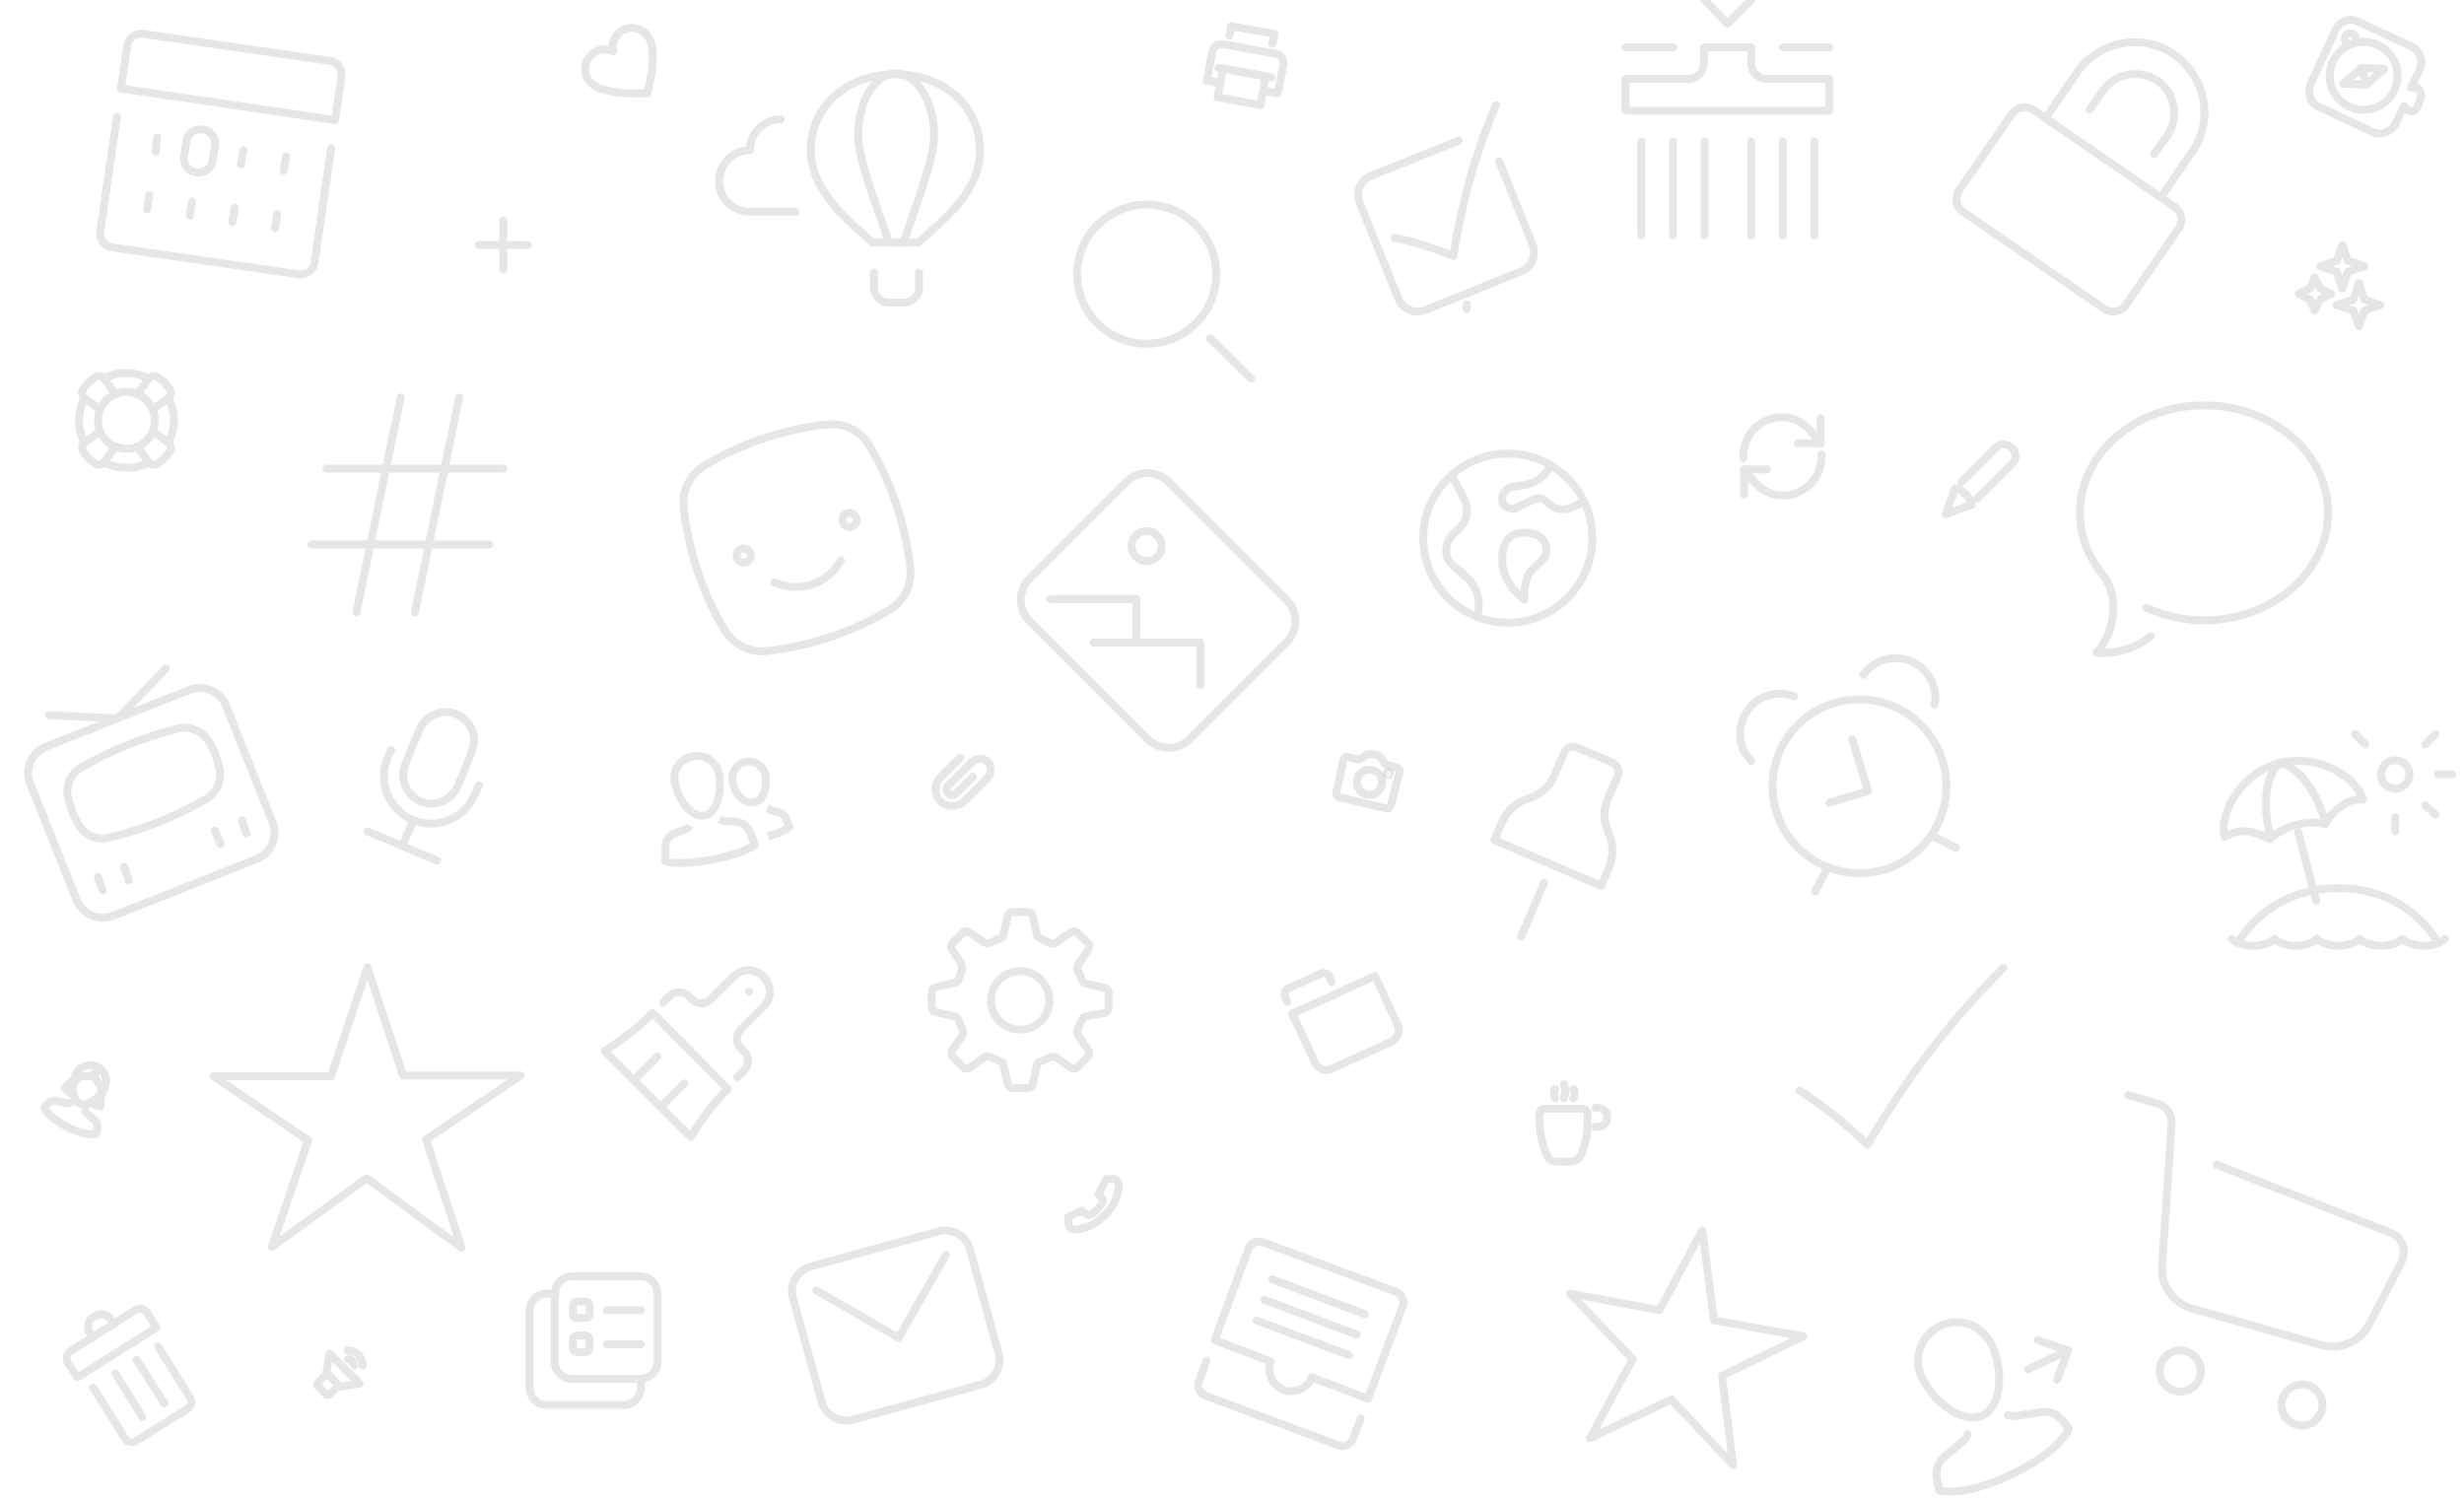 <?xml version="1.0" encoding="utf-8"?>
<!-- Generator: Adobe Illustrator 18.1.1, SVG Export Plug-In . SVG Version: 6.00 Build 0)  -->
<!DOCTYPE svg PUBLIC "-//W3C//DTD SVG 1.1//EN" "http://www.w3.org/Graphics/SVG/1.1/DTD/svg11.dtd">
<svg version="1.1" id="Layer_1" xmlns="http://www.w3.org/2000/svg" xmlns:xlink="http://www.w3.org/1999/xlink" x="0px" y="0px"
	 viewBox="0 60.9 311.8 189.9" enable-background="new 0 60.9 311.8 189.9" xml:space="preserve">
<g opacity="0.1">
	<path fill="none" stroke="#000000" stroke-miterlimit="10" d="M91,158.9c-0.3-1.6-1.8-2.6-3.3-2.3c-1.6,0.3-2.6,1.7-2.3,3.3
		c0.4,2.1,2,4.5,3.7,4.2C90.7,163.9,91.4,161,91,158.9z"/>
	<path fill="none" stroke="#000000" stroke-miterlimit="10" d="M87.3,165.4c-0.1,0.2-0.3,0.3-0.5,0.4l-1.5,0.6
		c-0.7,0.3-1.2,1-1.1,1.8l0,1.7c0,0,1.5,0.6,5.8-0.2c4.3-0.8,5.5-1.9,5.5-1.9l-0.6-1.6c-0.3-0.7-0.9-1.2-1.7-1.3l-1.6-0.1
		c-0.2,0-0.4-0.1-0.6-0.2"/>
	<path fill="none" stroke="#000000" stroke-miterlimit="10" d="M96.9,159.1c-0.2-1.2-1.3-2-2.5-1.8c-1.2,0.2-1.9,1.4-1.7,2.5
		c0.2,1.4,1.3,2.9,2.7,2.6C96.6,162.3,97.1,160.5,96.9,159.1z"/>
	<path fill="none" stroke="#000000" stroke-miterlimit="10" d="M97.1,163.2c0.2,0.1,0.4,0.2,0.6,0.3l0.8,0.2c0.5,0.1,0.9,0.4,1,0.9
		l0.4,0.9c0,0-0.8,0.8-2.7,1.2"/>
</g>
<g opacity="0.1">
	<polyline fill="none" stroke="#000000" stroke-linecap="round" stroke-linejoin="round" stroke-miterlimit="10" points="
		230.4,113.8 230.4,117 227.5,117 	"/>
	<path fill="none" stroke="#000000" stroke-linecap="round" stroke-linejoin="round" stroke-miterlimit="10" d="M230.4,117
		c-0.7-0.7-2-3.3-4.9-3.3c-2.7,0-4.9,2.2-4.9,4.9v0.3"/>
	<polyline fill="none" stroke="#000000" stroke-linecap="round" stroke-linejoin="round" stroke-miterlimit="10" points="
		220.7,123.5 220.7,120.3 223.6,120.3 	"/>
	<path fill="none" stroke="#000000" stroke-linecap="round" stroke-linejoin="round" stroke-miterlimit="10" d="M220.7,120.3
		c0.7,0.7,2,3.3,4.9,3.3c2.7,0,4.9-2.2,4.9-4.9v-0.3"/>
</g>
<path opacity="0.1" fill="none" stroke="#000000" stroke-linecap="round" stroke-linejoin="round" stroke-miterlimit="10" d="
	M177.1,158.6c0.1-0.3-0.1-0.5-0.4-0.6l-1.2-0.3c-0.1,0-0.2-0.1-0.3-0.2l-0.5-0.8c-0.1-0.1-0.2-0.2-0.3-0.2l-1-0.2
	c-0.1,0-0.2,0-0.4,0.1l-0.8,0.5c-0.1,0.1-0.2,0.1-0.4,0.1l-1.2-0.3c-0.3-0.1-0.5,0.1-0.6,0.4l-0.9,4.1c-0.1,0.3,0.1,0.5,0.4,0.6
	l5.9,1.4c0.3,0.1,0.5-0.1,0.6-0.4L177.1,158.6z"/>
<circle opacity="0.1" fill="none" stroke="#000000" stroke-linecap="round" stroke-linejoin="round" stroke-miterlimit="10" cx="173.3" cy="159.9" r="1.6"/>
<circle opacity="0.1" fill="#D9381E" stroke="#000000" stroke-miterlimit="10" cx="175.7" cy="158.8" r="0.2"/>
<path opacity="0.1" fill="none" stroke="#000000" stroke-linecap="round" stroke-linejoin="round" stroke-miterlimit="10" d="
	M271.6,137.8c2.2,1,4.7,1.6,7.3,1.6v0c8.6,0,15.7-6.1,15.7-13.6c0-7.5-7-13.6-15.7-13.6s-15.7,6.1-15.7,13.6c0,1.5,0.3,3,0.8,4.3
	c0.5,1.3,1.3,2.5,2.2,3.7c1.9,2.4,1.6,7-0.9,9.7c2.5,0.2,5-0.6,6.9-2.1"/>
<g opacity="0.1">
	<circle fill="none" stroke="#000000" stroke-miterlimit="10" cx="145.1" cy="95.6" r="8.8"/>
	
		<line fill="none" stroke="#000000" stroke-linecap="round" stroke-linejoin="round" stroke-miterlimit="10" x1="158.3" y1="108.8" x2="153.1" y2="103.7"/>
</g>
<g opacity="0.1">
	
		<circle fill="none" stroke="#000000" stroke-linecap="round" stroke-linejoin="round" stroke-miterlimit="10" cx="190.8" cy="129" r="10.7"/>
	<path fill="none" stroke="#000000" stroke-linecap="round" stroke-linejoin="round" stroke-miterlimit="10" d="M186.9,138.9
		c0.6-1.9,0-4-1.6-5.2l-0.5-0.4"/>
	<path fill="none" stroke="#000000" stroke-linecap="round" stroke-linejoin="round" stroke-miterlimit="10" d="M196.2,119.8
		c-0.6,1.3-1.9,2.3-3.4,2.5l-1.4,0.2c-0.8,0.1-1.3,0.8-1.3,1.5c0,0.5,0.2,0.9,0.6,1.1c0.4,0.2,0.9,0.3,1.3,0l2.1-1
		c0.5-0.2,1.1-0.2,1.5,0.2c0.2,0.2,0.4,0.3,0.6,0.5c0.7,0.6,1.7,0.7,2.5,0.4l1.7-0.8"/>
	<path fill="none" stroke="#000000" stroke-linecap="round" stroke-linejoin="round" stroke-miterlimit="10" d="M184.1,128.3
		l0.6-0.6c1-0.9,1.2-2.4,0.6-3.6c-0.5-1-1.1-2.1-1.6-3.1"/>
	<path fill="none" stroke="#000000" stroke-linecap="round" stroke-linejoin="round" stroke-miterlimit="10" d="M184.1,128.3
		l-0.3,0.3c-0.5,0.5-0.8,1.3-0.8,2c0,0.8,0.4,1.5,1,2l0.9,0.7"/>
	<path fill="none" stroke="#000000" stroke-linecap="round" stroke-linejoin="round" stroke-miterlimit="10" d="M192.9,128.3
		c2.4,0,2.8,1.5,2.8,2.1c0,1.5-1.4,1.9-2,2.8c-1,1.4-0.8,3.6-0.8,3.6s-2.8-1.9-2.8-5C190,128.8,191.8,128.3,192.9,128.3z"/>
</g>
<path opacity="0.1" fill="none" stroke="#000000" stroke-linecap="round" stroke-linejoin="round" stroke-miterlimit="10" d="
	M121.5,156.8l-2,2l-0.5,0.5c-0.8,0.8-0.8,2.2,0,3c0.8,0.8,2.2,0.8,3,0l3-3c0.5-0.5,0.5-1.4,0-2c-0.5-0.5-1.4-0.5-2,0l-3,3
	c-0.3,0.3-0.3,0.7,0,1c0.3,0.3,0.7,0.3,1,0l2.1-2.1"/>
<g opacity="0.1">
	<circle fill="none" stroke="#000000" stroke-miterlimit="10" cx="129.1" cy="187.5" r="3.7"/>
	<path fill="none" stroke="#000000" stroke-linecap="round" stroke-linejoin="round" stroke-miterlimit="10" d="M139.7,189.1
		c0.4-0.1,0.6-0.4,0.6-0.7v-1.8c0-0.4-0.3-0.7-0.6-0.7l-2.2-0.5c-0.3,0-0.5-0.2-0.6-0.5c-0.1-0.4-0.3-0.8-0.5-1.1
		c-0.1-0.2-0.1-0.5,0-0.8l1.3-1.9c0.2-0.3,0.2-0.7-0.1-0.9l-1.2-1.2c-0.3-0.3-0.6-0.3-0.9-0.1l-1.9,1.3c-0.2,0.1-0.5,0.2-0.8,0
		c-0.4-0.2-0.8-0.3-1.1-0.5c-0.3-0.1-0.5-0.3-0.5-0.6l-0.5-2.2c-0.1-0.4-0.4-0.6-0.7-0.6h-1.8c-0.4,0-0.7,0.3-0.7,0.6l-0.5,2.2
		c0,0.3-0.2,0.5-0.5,0.6c-0.4,0.1-0.8,0.3-1.1,0.5c-0.2,0.1-0.5,0.1-0.8,0l-1.9-1.3c-0.3-0.2-0.7-0.2-0.9,0.1l-1.2,1.2
		c-0.3,0.3-0.3,0.6-0.1,0.9l1,1.5c0.3,0.4,0.3,1,0.1,1.4c-0.1,0.3-0.2,0.5-0.3,0.8c-0.1,0.3-0.3,0.5-0.6,0.5l-2.2,0.5
		c-0.4,0.1-0.6,0.4-0.6,0.7v1.8c0,0.4,0.3,0.7,0.6,0.7l2.2,0.5c0.3,0,0.5,0.2,0.6,0.5c0.1,0.4,0.3,0.8,0.5,1.1
		c0.1,0.2,0.1,0.5,0,0.8l-1.3,1.9c-0.2,0.3-0.2,0.7,0.1,0.9l1.2,1.2c0.3,0.3,0.6,0.3,0.9,0.1l1.9-1.3c0.2-0.1,0.5-0.2,0.8,0
		c0.4,0.2,0.8,0.3,1.1,0.5c0.3,0.1,0.5,0.3,0.5,0.6l0.5,2.2c0.1,0.4,0.4,0.6,0.7,0.6h1.8c0.4,0,0.7-0.3,0.7-0.6l0.5-2.2
		c0-0.3,0.2-0.5,0.5-0.6c0.4-0.1,0.8-0.3,1.1-0.5c0.2-0.1,0.5-0.1,0.8,0l1.9,1.3c0.3,0.2,0.7,0.2,0.9-0.1l1.2-1.2
		c0.3-0.3,0.3-0.6,0.1-0.9l-1.3-1.9c-0.1-0.2-0.2-0.5,0-0.8c0.2-0.4,0.3-0.8,0.5-1.1c0.1-0.3,0.3-0.5,0.6-0.5L139.7,189.1z"/>
</g>
<polygon opacity="0.1" fill="none" stroke="#000000" stroke-linecap="round" stroke-linejoin="round" stroke-miterlimit="10" points="
	215.4,216.6 216.9,228 228.2,230 217.9,235 219.3,246.3 211.5,238 201.2,242.9 206.6,232.9 198.7,224.6 210,226.7 "/>
<g opacity="0.1">
	<path fill="none" stroke="#000000" stroke-miterlimit="10" d="M6.9,111"/>
	<g>
		<path fill="none" stroke="#000000" stroke-linecap="round" stroke-linejoin="round" stroke-miterlimit="10" d="M18.8,108.8
			c-0.8-0.4-1.8-0.7-2.8-0.7s-1.9,0.2-2.8,0.7"/>
		<path fill="none" stroke="#000000" stroke-linecap="round" stroke-linejoin="round" stroke-miterlimit="10" d="M21.3,116.9
			c0.4-0.8,0.7-1.8,0.7-2.8s-0.2-1.9-0.7-2.8"/>
		<path fill="none" stroke="#000000" stroke-linecap="round" stroke-linejoin="round" stroke-miterlimit="10" d="M10.7,111.3
			c-0.4,0.8-0.7,1.8-0.7,2.8s0.2,1.9,0.7,2.8"/>
		<path fill="none" stroke="#000000" stroke-linecap="round" stroke-linejoin="round" stroke-miterlimit="10" d="M13.2,119.4
			c0.8,0.4,1.8,0.7,2.8,0.7s1.9-0.2,2.8-0.7"/>
	</g>
	<g>
		<path fill="none" stroke="#000000" stroke-linecap="round" stroke-linejoin="round" stroke-miterlimit="10" d="M14.6,110.8l-1.4-2
			c-0.1-0.2-0.3-0.3-0.5-0.3c-0.2,0-0.4,0-0.6,0.1c-0.3,0.2-0.6,0.5-0.9,0.7c-0.3,0.3-0.5,0.6-0.7,0.9c-0.1,0.2-0.2,0.4-0.1,0.6
			c0,0.2,0.2,0.4,0.3,0.5l2,1.4"/>
		<path fill="none" stroke="#000000" stroke-linecap="round" stroke-linejoin="round" stroke-miterlimit="10" d="M19.3,112.7l2-1.4
			c0.2-0.1,0.3-0.3,0.3-0.5c0-0.2,0-0.4-0.1-0.6c-0.2-0.3-0.5-0.6-0.7-0.9c-0.3-0.3-0.6-0.5-0.9-0.7c-0.2-0.1-0.4-0.2-0.6-0.1
			c-0.2,0-0.4,0.2-0.5,0.3l-1.4,2"/>
		<path fill="none" stroke="#000000" stroke-linecap="round" stroke-linejoin="round" stroke-miterlimit="10" d="M17.4,117.4l1.4,2
			c0.1,0.2,0.3,0.3,0.5,0.3c0.2,0,0.4,0,0.6-0.1c0.3-0.2,0.6-0.5,0.9-0.7c0.3-0.3,0.5-0.6,0.7-0.9c0.1-0.2,0.2-0.4,0.1-0.6
			c0-0.2-0.2-0.4-0.3-0.5l-2-1.4"/>
		<path fill="none" stroke="#000000" stroke-linecap="round" stroke-linejoin="round" stroke-miterlimit="10" d="M12.7,115.5l-2,1.4
			c-0.2,0.1-0.3,0.3-0.3,0.5c0,0.2,0,0.4,0.1,0.6c0.2,0.3,0.5,0.6,0.7,0.9c0.3,0.3,0.6,0.5,0.9,0.7c0.2,0.1,0.4,0.2,0.6,0.1
			c0.2,0,0.4-0.2,0.5-0.3l1.4-2"/>
	</g>
	
		<circle fill="none" stroke="#000000" stroke-linecap="round" stroke-linejoin="round" stroke-miterlimit="10" cx="16" cy="114.1" r="3.6"/>
</g>
<g opacity="0.1">
	<path fill="none" stroke="#000000" stroke-linecap="round" stroke-linejoin="round" stroke-miterlimit="10" d="M122.7,218.9
		c-0.5-1.6-2.2-2.6-3.8-2.2l-16.4,4.5c-1.6,0.5-2.6,2.2-2.2,3.8l3.7,13.4c0.5,1.6,2.2,2.6,3.8,2.2l16.4-4.5c1.6-0.5,2.6-2.2,2.2-3.8
		L122.7,218.9z"/>
	<polyline fill="none" stroke="#000000" stroke-linecap="round" stroke-linejoin="round" stroke-miterlimit="10" points="
		103.3,224.2 113.7,230.2 119.7,219.7 	"/>
</g>
<g opacity="0.1">
	<path fill="none" stroke="#000000" stroke-linecap="round" stroke-linejoin="round" stroke-miterlimit="10" d="M11.8,236.5l4,6.4
		c0.3,0.5,1,0.7,1.5,0.3l6.4-4c0.5-0.3,0.7-1,0.3-1.5l-4-6.4"/>
	<path fill="none" stroke="#000000" stroke-linecap="round" stroke-linejoin="round" stroke-miterlimit="10" d="M19.8,228.9l-10,6.3
		l-1.2-1.8c-0.3-0.5-0.2-1.2,0.3-1.5l8.2-5.2c0.5-0.3,1.2-0.2,1.5,0.3L19.8,228.9z"/>
	
		<line fill="none" stroke="#000000" stroke-linecap="round" stroke-linejoin="round" stroke-miterlimit="10" x1="14.6" y1="234.7" x2="18" y2="240.2"/>
	
		<line fill="none" stroke="#000000" stroke-linecap="round" stroke-linejoin="round" stroke-miterlimit="10" x1="17.3" y1="233" x2="20.8" y2="238.5"/>
	<path fill="none" stroke="#000000" stroke-linecap="round" stroke-linejoin="round" stroke-miterlimit="10" d="M11.7,230.2
		l-0.3-0.5c-0.5-0.8-0.3-1.8,0.5-2.2c0.8-0.5,1.8-0.3,2.2,0.5l0.3,0.5"/>
</g>
<g opacity="0.1">
	
		<circle fill="none" stroke="#000000" stroke-linecap="round" stroke-linejoin="round" stroke-miterlimit="10" cx="235.3" cy="160.4" r="11"/>
	<path fill="none" stroke="#000000" stroke-linecap="round" stroke-linejoin="round" stroke-miterlimit="10" d="M227,149
		c-1-0.4-2.1-0.4-3.2-0.1c-2.7,0.8-4.2,3.7-3.4,6.3c0.2,0.8,0.7,1.4,1.2,2"/>
	<path fill="none" stroke="#000000" stroke-linecap="round" stroke-linejoin="round" stroke-miterlimit="10" d="M235.8,146.3
		c0.6-0.9,1.5-1.5,2.6-1.9c2.7-0.8,5.5,0.7,6.3,3.4c0.2,0.8,0.3,1.6,0.1,2.3"/>
	<polyline fill="none" stroke="#000000" stroke-linecap="round" stroke-linejoin="round" stroke-miterlimit="10" points="
		231.5,162.5 236.4,161 234.4,154.5 	"/>
	
		<line fill="none" stroke="#000000" stroke-linecap="round" stroke-linejoin="round" stroke-miterlimit="10" x1="229.7" y1="173.7" x2="231.3" y2="170.6"/>
	
		<line fill="none" stroke="#000000" stroke-linecap="round" stroke-linejoin="round" stroke-miterlimit="10" x1="247.5" y1="168.2" x2="244.4" y2="166.6"/>
</g>
<g opacity="0.1">
	<path fill="none" stroke="#000000" stroke-linecap="round" stroke-linejoin="round" stroke-miterlimit="10" d="M153.7,230.5
		l7.1,2.7c-0.5,1.4,0.2,3,1.6,3.6c1.4,0.5,3-0.2,3.6-1.6l7.1,2.7l4.4-11.7c0.3-0.7-0.1-1.5-0.8-1.8l-16.9-6.3
		c-0.7-0.3-1.5,0.1-1.8,0.8L153.7,230.5z"/>
	<path fill="none" stroke="#000000" stroke-linecap="round" stroke-linejoin="round" stroke-miterlimit="10" d="M172.2,240.4l-1,2.6
		c-0.3,0.7-1.1,1.1-1.8,0.8l-16.9-6.3c-0.7-0.3-1.1-1.1-0.8-1.8l1-2.6"/>
	
		<line fill="none" stroke="#000000" stroke-linecap="round" stroke-linejoin="round" stroke-miterlimit="10" x1="161" y1="222.8" x2="172.7" y2="227.2"/>
	
		<line fill="none" stroke="#000000" stroke-linecap="round" stroke-linejoin="round" stroke-miterlimit="10" x1="160" y1="225.4" x2="171.7" y2="229.8"/>
	
		<line fill="none" stroke="#000000" stroke-linecap="round" stroke-linejoin="round" stroke-miterlimit="10" x1="159" y1="228" x2="170.7" y2="232.4"/>
</g>
<g opacity="0.1">
	<path fill="none" stroke="#000000" stroke-linecap="round" stroke-linejoin="round" stroke-miterlimit="10" d="M275.7,89.8
		c0.6-0.9,0.4-2.1-0.5-2.7l-17.9-12.3c-0.9-0.6-2.1-0.4-2.7,0.5l-6.7,9.7c-0.6,0.9-0.4,2.1,0.5,2.7l17.9,12.3
		c0.9,0.6,2.1,0.4,2.7-0.5L275.7,89.8z"/>
	<path fill="none" stroke="#000000" stroke-linecap="round" stroke-linejoin="round" stroke-miterlimit="10" d="M258.9,75.8l3.9-5.7
		c2.8-4,8.3-5.1,12.3-2.3c4,2.8,5.1,8.3,2.3,12.3l-3.9,5.7"/>
	<path fill="none" stroke="#000000" stroke-linecap="round" stroke-linejoin="round" stroke-miterlimit="10" d="M264.4,74.8l1.7-2.4
		c1.5-2.2,4.6-2.8,6.9-1.3c2.2,1.5,2.8,4.6,1.3,6.9l-1.7,2.4"/>
</g>
<path opacity="0.1" fill="none" stroke="#000000" stroke-linecap="round" stroke-linejoin="round" stroke-miterlimit="10" d="
	M253.5,183.4c-7,7-12.2,13.9-17.2,22.4c-2.6-2.6-5.5-4.9-8.6-6.9"/>
<g opacity="0.1">
	<path fill="none" stroke="#000000" stroke-miterlimit="10" d="M240.6,123.7"/>
	<g>
		<path fill="none" stroke="#000000" stroke-linecap="round" stroke-linejoin="round" stroke-miterlimit="10" d="M248.2,121.9
			l4.3-4.3c0.6-0.6,1.5-0.6,2.1,0c0.6,0.6,0.6,1.5,0,2l-4.4,4.4"/>
		<polyline fill="none" stroke="#000000" stroke-linecap="round" stroke-linejoin="round" stroke-miterlimit="10" points="
			247.4,122.7 246.2,126 249.4,124.8 		"/>
	</g>
	<path fill="none" stroke="#000000" stroke-linecap="round" stroke-linejoin="round" stroke-miterlimit="10" d="M247.4,122.7
		c1,0.2,1.8,1,2.1,2.1"/>
</g>
<g opacity="0.1">
	
		<line fill="none" stroke="#000000" stroke-linecap="round" stroke-linejoin="round" stroke-miterlimit="10" x1="195.4" y1="172.6" x2="192.5" y2="179.4"/>
	<path fill="none" stroke="#000000" stroke-linecap="round" stroke-linejoin="round" stroke-miterlimit="10" d="M202.6,173l1-2.3
		c0.5-1.3,0.6-2.7,0.1-4l-0.3-0.8c-0.5-1.3-0.5-2.7,0.1-4l1.2-2.8c0.3-0.7,0-1.4-0.7-1.7l-4.4-1.9c-0.7-0.3-1.4,0-1.7,0.7l-1.2,2.8
		c-0.5,1.3-1.6,2.3-2.9,2.8l-0.8,0.3c-1.3,0.5-2.3,1.5-2.9,2.8l-1,2.3L202.6,173z"/>
</g>
<g opacity="0.1">
	<path fill="none" stroke="#000000" stroke-linecap="round" stroke-linejoin="round" stroke-miterlimit="10" d="M159.9,72.4l1.8,0.3
		l0.7-3.6c0.1-0.7-0.3-1.3-1-1.4l-6.6-1.2c-0.7-0.1-1.3,0.3-1.4,1l-0.7,3.6l1.8,0.3"/>
	<polyline fill="none" stroke="#000000" stroke-linecap="round" stroke-linejoin="round" stroke-miterlimit="10" points="
		155.6,65.4 155.8,64.2 161.3,65.2 161,66.4 	"/>
	
		<rect x="154.5" y="70.1" transform="matrix(-0.984 -0.18 0.18 -0.984 298.905 170.983)" fill="none" stroke="#000000" stroke-linecap="round" stroke-linejoin="round" stroke-miterlimit="10" width="5.5" height="3.7"/>
	
		<line fill="none" stroke="#000000" stroke-linecap="round" stroke-linejoin="round" stroke-miterlimit="10" x1="154.2" y1="69.5" x2="160.9" y2="70.7"/>
</g>
<g opacity="0.1">
	<path fill="none" stroke="#000000" stroke-linecap="round" stroke-linejoin="round" stroke-miterlimit="10" d="M150.6,154.4
		c-1.5,1.5-3.9,1.5-5.4,0l-14.9-14.9c-1.5-1.5-1.5-3.9,0-5.4l12.2-12.2c1.5-1.5,3.9-1.5,5.4,0l14.9,14.9c1.5,1.5,1.5,3.9,0,5.4
		L150.6,154.4z"/>
	<polyline fill="none" stroke="#000000" stroke-linecap="round" stroke-linejoin="round" stroke-miterlimit="10" points="
		132.9,136.7 143.8,136.7 143.8,142.2 	"/>
	<polyline fill="none" stroke="#000000" stroke-linecap="round" stroke-linejoin="round" stroke-miterlimit="10" points="
		138.4,142.2 151.9,142.2 151.9,147.6 	"/>
	
		<circle fill="none" stroke="#000000" stroke-linecap="round" stroke-linejoin="round" stroke-miterlimit="10" cx="145.1" cy="130" r="1.9"/>
</g>
<g opacity="0.1">
	<path fill="none" stroke="#000000" stroke-linecap="round" stroke-linejoin="round" stroke-miterlimit="10" d="M16.1,66.7
		c0.1-1,1.1-1.7,2.1-1.5l23.5,3.4c1,0.1,1.7,1.1,1.5,2.1l-0.8,5.4l-27.1-4L16.1,66.7z"/>
	<path fill="none" stroke="#000000" stroke-linecap="round" stroke-linejoin="round" stroke-miterlimit="10" d="M41.9,79.7
		l-2.1,14.4c-0.1,1-1.1,1.7-2.1,1.5l-23.5-3.4c-1-0.1-1.7-1.1-1.5-2.1l2.1-14.4"/>
	
		<line fill="none" stroke="#000000" stroke-linecap="round" stroke-linejoin="round" stroke-miterlimit="10" x1="19.9" y1="78.3" x2="19.7" y2="80.1"/>
	
		<line fill="none" stroke="#000000" stroke-linecap="round" stroke-linejoin="round" stroke-miterlimit="10" x1="30.8" y1="79.9" x2="30.5" y2="81.7"/>
	
		<line fill="none" stroke="#000000" stroke-linecap="round" stroke-linejoin="round" stroke-miterlimit="10" x1="36.2" y1="80.7" x2="35.9" y2="82.5"/>
	
		<line fill="none" stroke="#000000" stroke-linecap="round" stroke-linejoin="round" stroke-miterlimit="10" x1="18.9" y1="85.6" x2="18.6" y2="87.4"/>
	
		<line fill="none" stroke="#000000" stroke-linecap="round" stroke-linejoin="round" stroke-miterlimit="10" x1="24.3" y1="86.4" x2="24" y2="88.2"/>
	
		<line fill="none" stroke="#000000" stroke-linecap="round" stroke-linejoin="round" stroke-miterlimit="10" x1="29.7" y1="87.2" x2="29.4" y2="89"/>
	
		<line fill="none" stroke="#000000" stroke-linecap="round" stroke-linejoin="round" stroke-miterlimit="10" x1="35.1" y1="88" x2="34.8" y2="89.8"/>
	<path fill="none" stroke="#000000" stroke-linecap="round" stroke-linejoin="round" stroke-miterlimit="10" d="M26.9,81.2
		c-0.1,1-1.1,1.7-2.1,1.5c-1-0.1-1.7-1.1-1.5-2.1l0.3-1.8c0.1-1,1.1-1.7,2.1-1.5c1,0.1,1.7,1.1,1.5,2.1L26.9,81.2z"/>
</g>
<g opacity="0.1">
	
		<line fill="none" stroke="#000000" stroke-linecap="round" stroke-linejoin="round" stroke-miterlimit="10" x1="63.7" y1="88.8" x2="63.7" y2="95"/>
	
		<line fill="none" stroke="#000000" stroke-linecap="round" stroke-linejoin="round" stroke-miterlimit="10" x1="60.6" y1="91.9" x2="66.8" y2="91.9"/>
</g>
<g opacity="0.1">
	<path fill="none" stroke="#000000" stroke-linecap="round" stroke-linejoin="round" stroke-miterlimit="10" d="M280.5,208.3l22,8.6
		c0.7,0.3,1.3,0.8,1.5,1.5c0.3,0.7,0.2,1.5-0.1,2.2l-4.1,7.9c-1.2,2.2-3.7,3.3-6.1,2.6l-16.3-4.6c-2.4-0.7-4-2.9-3.8-5.4l1.2-17.9
		c0.1-1.2-0.7-2.4-1.9-2.7l-3.6-1"/>
	
		<circle fill="none" stroke="#000000" stroke-linecap="round" stroke-linejoin="round" stroke-miterlimit="10" cx="275.9" cy="234.4" r="2.6"/>
	
		<circle fill="none" stroke="#000000" stroke-linecap="round" stroke-linejoin="round" stroke-miterlimit="10" cx="291.3" cy="238.7" r="2.6"/>
</g>
<g opacity="0.1">
	
		<line fill="none" stroke="#000000" stroke-linecap="round" stroke-linejoin="round" stroke-miterlimit="10" x1="207.7" y1="78.8" x2="207.7" y2="90.7"/>
	
		<line fill="none" stroke="#000000" stroke-linecap="round" stroke-linejoin="round" stroke-miterlimit="10" x1="215.7" y1="78.8" x2="215.7" y2="90.7"/>
	
		<line fill="none" stroke="#000000" stroke-linecap="round" stroke-linejoin="round" stroke-miterlimit="10" x1="211.7" y1="78.8" x2="211.7" y2="90.7"/>
	
		<line fill="none" stroke="#000000" stroke-linecap="round" stroke-linejoin="round" stroke-miterlimit="10" x1="225.6" y1="78.8" x2="225.6" y2="90.7"/>
	
		<line fill="none" stroke="#000000" stroke-linecap="round" stroke-linejoin="round" stroke-miterlimit="10" x1="221.6" y1="78.8" x2="221.6" y2="90.7"/>
	
		<line fill="none" stroke="#000000" stroke-linecap="round" stroke-linejoin="round" stroke-miterlimit="10" x1="229.6" y1="78.8" x2="229.6" y2="90.7"/>
	
		<line fill="none" stroke="#000000" stroke-linecap="round" stroke-linejoin="round" stroke-miterlimit="10" x1="205.7" y1="66.9" x2="211.7" y2="66.9"/>
	
		<line fill="none" stroke="#000000" stroke-linecap="round" stroke-linejoin="round" stroke-miterlimit="10" x1="225.6" y1="66.9" x2="231.5" y2="66.9"/>
	<path fill="none" stroke="#000000" stroke-linecap="round" stroke-linejoin="round" stroke-miterlimit="10" d="M221.6,66.9"/>
	<polyline fill="none" stroke="#000000" stroke-linecap="round" stroke-linejoin="round" stroke-miterlimit="10" points="
		215.7,60.9 218.6,63.9 221.6,60.9 	"/>
	<path fill="none" stroke="#000000" stroke-linecap="round" stroke-linejoin="round" stroke-miterlimit="10" d="M221.6,66.9v2
		c0,1.1,0.9,2,2,2h7.9v4h-25.8v-4h7.9c1.1,0,2-0.9,2-2v-2H221.6"/>
</g>
<g opacity="0.1">
	<polygon fill="none" stroke="#000000" stroke-linecap="round" stroke-linejoin="round" stroke-miterlimit="10" points="292.9,96 
		292.3,97.4 290.9,98.1 292.3,98.8 292.9,100.2 293.6,98.8 295,98.1 293.6,97.4 	"/>
	<polygon fill="none" stroke="#000000" stroke-linecap="round" stroke-linejoin="round" stroke-miterlimit="10" points="298.5,96.7 
		297.8,98.8 295.7,99.5 297.8,100.2 298.5,102.2 299.2,100.2 301.2,99.5 299.2,98.8 	"/>
	<polygon fill="none" stroke="#000000" stroke-linecap="round" stroke-linejoin="round" stroke-miterlimit="10" points="296.4,91.9 
		295.7,93.9 293.6,94.6 295.7,95.3 296.4,97.4 297.1,95.3 299.2,94.6 297.1,93.9 	"/>
</g>
<g opacity="0.1">
	
		<line fill="none" stroke="#000000" stroke-linecap="round" stroke-linejoin="round" stroke-miterlimit="10" x1="94.8" y1="186.4" x2="94.8" y2="186.4"/>
	<path fill="none" stroke="#000000" stroke-linecap="round" stroke-linejoin="round" stroke-miterlimit="10" d="M83.9,187.8l0.9-0.9
		c0.6-0.6,1.7-0.6,2.3,0c0.2,0.2,0.3,0.3,0.5,0.5c0.6,0.6,1.7,0.6,2.3,0l2.9-2.9c1.1-1.1,2.8-1.1,3.8,0c1.1,1.1,1.1,2.8,0,3.8
		l-2.9,2.9c-0.6,0.6-0.6,1.7,0,2.3l0.5,0.5c0.6,0.6,0.6,1.7,0,2.3l-0.9,0.9"/>
	
		<line fill="none" stroke="#000000" stroke-linecap="round" stroke-linejoin="round" stroke-miterlimit="10" x1="83.2" y1="194.6" x2="80.2" y2="197.6"/>
	
		<line fill="none" stroke="#000000" stroke-linecap="round" stroke-linejoin="round" stroke-miterlimit="10" x1="86.6" y1="198" x2="83.6" y2="201"/>
	<path fill="none" stroke="#000000" stroke-linecap="round" stroke-linejoin="round" stroke-miterlimit="10" d="M82.6,189.1
		c-1.8,1.8-3.9,3.4-6.1,4.8l10.9,10.9c1.3-2.2,2.9-4.3,4.7-6.1L82.6,189.1z"/>
</g>
<g opacity="0.1">
	<path fill="none" stroke="#000000" stroke-linecap="round" stroke-linejoin="round" stroke-miterlimit="10" d="M104.8,114.6
		c2-0.2,4,0.8,5.1,2.5c2.9,4.8,4.7,10.2,5.3,15.8c0.2,2-0.8,4-2.5,5.1c-4.8,2.9-10.2,4.7-15.8,5.3c-2,0.2-4-0.8-5.1-2.5
		c-2.9-4.8-4.7-10.2-5.3-15.8c-0.2-2,0.8-4,2.5-5.1C93.8,117,99.2,115.2,104.8,114.6z"/>
	<path fill="none" stroke="#000000" stroke-linecap="round" stroke-linejoin="round" stroke-miterlimit="10" d="M98,134.6
		c3.1,1.4,6.8,0.2,8.4-2.8"/>
	
		<circle fill="none" stroke="#000000" stroke-linecap="round" stroke-linejoin="round" stroke-miterlimit="10" cx="94.1" cy="131.2" r="0.9"/>
	
		<circle fill="none" stroke="#000000" stroke-linecap="round" stroke-linejoin="round" stroke-miterlimit="10" cx="107.5" cy="126.7" r="0.9"/>
</g>
<g opacity="0.1">
	<path fill="none" stroke="#000000" stroke-linecap="round" stroke-linejoin="round" stroke-miterlimit="10" d="M13.2,198.6
		c0.5-1,0.1-2.2-0.9-2.7c-1-0.5-2.2-0.1-2.7,0.9C9,198,9,200,10,200.5C11,201,12.6,199.9,13.2,198.6z"/>
	<path fill="none" stroke="#000000" stroke-linecap="round" stroke-linejoin="round" stroke-miterlimit="10" d="M12.4,199.8
		c0.7-0.8,0.5-1.4,0-1.9c-0.3-0.4-0.5-0.8-0.3-1.3c-0.2,0.4-0.7,0.5-1.2,0.5c-0.7-0.1-1.3,0.1-1.6,1.1"/>
	<path fill="none" stroke="#000000" stroke-linecap="round" stroke-linejoin="round" stroke-miterlimit="10" d="M9.7,196.8
		c-0.6,1.1-1.5,1.8-1.5,1.8l1.1,0.9"/>
	<path fill="none" stroke="#000000" stroke-linecap="round" stroke-linejoin="round" stroke-miterlimit="10" d="M13.2,198.6
		c-0.6,1.1-0.5,2.3-0.5,2.3l-1.4-0.4"/>
	<path fill="none" stroke="#000000" stroke-linecap="round" stroke-linejoin="round" stroke-miterlimit="10" d="M8.8,200.5
		c-0.1,0-0.3,0-0.4,0l-1.3-0.3c-0.4-0.1-0.8,0.1-1.1,0.4l-0.4,0.5c0,0,0.4,1.1,2.9,2.4c2.5,1.3,3.7,0.9,3.7,0.9l0.1-0.6
		c0.1-0.4,0-0.8-0.3-1.1l-1-0.9c-0.1-0.1-0.2-0.2-0.2-0.3v0"/>
</g>
<g opacity="0.1">
	<path fill="none" stroke="#000000" stroke-linecap="round" stroke-linejoin="round" stroke-miterlimit="10" d="M189.3,74.2
		c-2.7,6.4-4.3,12.3-5.4,19.1c-2.4-1-4.9-1.8-7.4-2.3"/>
	<path fill="none" stroke="#000000" stroke-linecap="round" stroke-linejoin="round" stroke-miterlimit="10" d="M184.6,78.7
		l-11.2,4.5c-1.2,0.5-1.8,1.9-1.4,3.2l5,12.4c0.5,1.2,1.9,1.8,3.2,1.4l12.4-5c1.2-0.5,1.8-1.9,1.4-3.2l-4.3-10.7"/>
</g>
<g opacity="0.1">
	<path fill="none" stroke="#000000" stroke-miterlimit="10" d="M59.7,156c0.8-1.8-0.1-3.9-1.9-4.7c-1.8-0.8-3.9,0.1-4.7,1.9
		c-0.4,0.9-1.5,3.6-1.8,4.4c-0.8,1.8,0.1,3.9,1.9,4.7c1.8,0.8,3.9-0.1,4.7-1.9C58.3,159.6,59.4,156.9,59.7,156z"/>
	<path fill="none" stroke="#000000" stroke-linecap="round" stroke-linejoin="round" stroke-miterlimit="10" d="M60.6,160.3
		l-0.5,1.1c-1.3,3.1-4.8,4.5-7.8,3.3c-3.1-1.3-4.5-4.8-3.3-7.8l0.5-1.1"/>
	
		<line fill="none" stroke="#000000" stroke-linecap="round" stroke-linejoin="round" stroke-miterlimit="10" x1="46.5" y1="166.1" x2="55.3" y2="169.8"/>
	
		<line fill="none" stroke="#000000" stroke-linecap="round" stroke-linejoin="round" stroke-miterlimit="10" x1="52.3" y1="164.7" x2="50.9" y2="168"/>
</g>
<line opacity="0.1" fill="none" stroke="#000000" stroke-linecap="round" stroke-linejoin="round" stroke-miterlimit="10" x1="185.6" y1="99.4" x2="185.6" y2="100"/>
<g opacity="0.1">
	<path fill="none" stroke="#000000" stroke-linecap="round" stroke-linejoin="round" stroke-miterlimit="10" d="M302.2,180.6"/>
	<path fill="none" stroke="#000000" stroke-linecap="round" stroke-linejoin="round" stroke-miterlimit="10" d="M308.5,180.2
		c0,0-3.5-6.9-12.6-6.9s-12.6,6.8-12.6,6.8"/>
	<path fill="none" stroke="#000000" stroke-linecap="round" stroke-linejoin="round" stroke-miterlimit="10" d="M282.4,179.7
		c0.9,0.9,2.7,0.9,2.7,0.9s1.8,0,2.7-0.9c0.9,0.9,2.7,0.9,2.7,0.9s1.8,0,2.7-0.9c0.9,0.9,2.7,0.9,2.7,0.9s1.8,0,2.7-0.9
		c0.9,0.9,2.7,0.9,2.7,0.9s1.8,0,2.7-0.9c0.9,0.9,2.7,0.9,2.7,0.9s1.8,0,2.7-0.9"/>
	
		<line fill="none" stroke="#000000" stroke-linecap="round" stroke-linejoin="round" stroke-miterlimit="10" x1="293.1" y1="174.9" x2="290.8" y2="166.1"/>
	<path fill="none" stroke="#000000" stroke-linecap="round" stroke-linejoin="round" stroke-miterlimit="10" d="M299,162.1
		c0,0-1.1-0.3-2.6,0.7s-2.2,2.4-2.2,2.4s-1.6-0.5-3.7,0.1s-3.3,1.8-3.3,1.8s-1.7-1-3.1-1c-1.4-0.1-2.6,0.7-2.6,0.7
		c-0.7-2.5,1.7-7.9,6.8-9.3C293.6,156.1,298.4,159.5,299,162.1z"/>
	<path fill="none" stroke="#000000" stroke-linecap="round" stroke-linejoin="round" stroke-miterlimit="10" d="M288.5,157.4
		c0,0-3.1,2.5-1.1,9.6"/>
	<path fill="none" stroke="#000000" stroke-linecap="round" stroke-linejoin="round" stroke-miterlimit="10" d="M294.3,165.2
		c-1.9-7.1-5.8-7.8-5.8-7.8"/>
	
		<circle fill="none" stroke="#000000" stroke-linecap="round" stroke-linejoin="round" stroke-miterlimit="10" cx="303.1" cy="158.9" r="1.8"/>
	
		<line fill="none" stroke="#000000" stroke-linecap="round" stroke-linejoin="round" stroke-miterlimit="10" x1="303.1" y1="164.3" x2="303.1" y2="166.1"/>
	
		<line fill="none" stroke="#000000" stroke-linecap="round" stroke-linejoin="round" stroke-miterlimit="10" x1="310.3" y1="158.9" x2="308.5" y2="158.9"/>
	
		<line fill="none" stroke="#000000" stroke-linecap="round" stroke-linejoin="round" stroke-miterlimit="10" x1="299.3" y1="155.1" x2="298" y2="153.8"/>
	
		<line fill="none" stroke="#000000" stroke-linecap="round" stroke-linejoin="round" stroke-miterlimit="10" x1="308.2" y1="164" x2="306.9" y2="162.8"/>
	
		<line fill="none" stroke="#000000" stroke-linecap="round" stroke-linejoin="round" stroke-miterlimit="10" x1="308.2" y1="153.8" x2="306.9" y2="155.1"/>
</g>
<g opacity="0.1">
	<path fill="none" stroke="#000000" stroke-linecap="round" stroke-linejoin="round" stroke-miterlimit="10" d="M166.4,195.4
		c0.4,0.8,1.3,1.1,2,0.8l7.7-3.5c0.8-0.4,1.1-1.3,0.8-2l-2.9-6.3l-10.5,4.8C163.5,189.1,165.8,194,166.4,195.4z"/>
	<path fill="none" stroke="#000000" stroke-linecap="round" stroke-linejoin="round" stroke-miterlimit="10" d="M162.9,187.7
		l-0.3-0.7c-0.2-0.4,0-0.8,0.4-1l4.2-1.9c0.4-0.2,0.8,0,1,0.4l0.3,0.7"/>
</g>
<g opacity="0.1">
	<path fill="none" stroke="#000000" stroke-linecap="round" stroke-linejoin="round" stroke-miterlimit="10" d="M306.2,72.3
		c-0.1-0.2-0.4-0.3-0.6-0.3l-0.5,0l1.1-2.3c0.5-1.1,0-2.4-1-2.9l-6.9-3.2c-1-0.5-2.2,0-2.7,1l-3.2,6.9c-0.5,1.1,0,2.4,1,2.9l6.8,3.2
		c1.1,0.5,2.4,0,2.9-1l1.1-2.3l0.3,0.4c0.2,0.2,0.4,0.3,0.7,0.3c0.3,0,0.5-0.2,0.6-0.4l0.6-1.4C306.4,72.8,306.3,72.5,306.2,72.3z"
		/>
	
		<circle fill="none" stroke="#000000" stroke-linecap="round" stroke-linejoin="round" stroke-miterlimit="10" cx="299.1" cy="70.5" r="4.3"/>
	<polygon fill="none" stroke="#000000" stroke-linecap="round" stroke-linejoin="round" stroke-miterlimit="10" points="301.7,69.6 
		298.8,69.5 296.5,71.5 299.5,71.6 	"/>
	
		<circle fill="none" stroke="#000000" stroke-linecap="round" stroke-linejoin="round" stroke-miterlimit="10" cx="297.4" cy="65.8" r="0.7"/>
	
		<line fill="none" stroke="#000000" stroke-linecap="round" stroke-linejoin="round" stroke-miterlimit="10" x1="298.8" y1="69.5" x2="299.5" y2="71.6"/>
</g>
<g opacity="0.1">
	<path fill="none" stroke="#000000" stroke-linecap="round" stroke-linejoin="round" stroke-miterlimit="10" d="M34.5,165
		c0.7,1.8-0.2,3.9-2,4.6l-18.2,7.2c-1.8,0.7-3.9-0.2-4.6-2L3.8,160c-0.7-1.8,0.2-3.9,2-4.6l18.2-7.2c1.8-0.7,3.9,0.2,4.6,2L34.5,165
		z"/>
	
		<line fill="none" stroke="#000000" stroke-linecap="round" stroke-linejoin="round" stroke-miterlimit="10" x1="13" y1="173.6" x2="12.4" y2="171.9"/>
	
		<line fill="none" stroke="#000000" stroke-linecap="round" stroke-linejoin="round" stroke-miterlimit="10" x1="16.3" y1="172.3" x2="15.7" y2="170.6"/>
	
		<line fill="none" stroke="#000000" stroke-linecap="round" stroke-linejoin="round" stroke-miterlimit="10" x1="31.2" y1="166.4" x2="30.6" y2="164.7"/>
	
		<line fill="none" stroke="#000000" stroke-linecap="round" stroke-linejoin="round" stroke-miterlimit="10" x1="27.9" y1="167.7" x2="27.2" y2="166"/>
	
		<line fill="none" stroke="#000000" stroke-linecap="round" stroke-linejoin="round" stroke-miterlimit="10" x1="6.2" y1="151.4" x2="14.9" y2="151.8"/>
	
		<line fill="none" stroke="#000000" stroke-linecap="round" stroke-linejoin="round" stroke-miterlimit="10" x1="21" y1="145.5" x2="14.9" y2="151.8"/>
	<path fill="none" stroke="#000000" stroke-linecap="round" stroke-linejoin="round" stroke-miterlimit="10" d="M22.5,153.1
		c1.5-0.4,3.1,0.3,3.9,1.6c0.7,1.1,1.1,2.3,1.4,3.5c0.3,1.5-0.4,3-1.7,3.8c-3.8,2.2-8,3.9-12.3,4.9c-1.5,0.4-3.1-0.3-3.8-1.6
		c-0.7-1.1-1.1-2.3-1.4-3.5c-0.3-1.5,0.4-3.1,1.7-3.8C14.1,155.8,18.2,154.2,22.5,153.1z"/>
</g>
<g opacity="0.1">
	<path fill="none" stroke="#000000" stroke-linecap="round" stroke-linejoin="round" stroke-miterlimit="10" d="M116.3,95.4v1.9
		c0,1.1-0.9,1.9-1.9,1.9h-1.9c-1.1,0-1.9-0.9-1.9-1.9v-1.9"/>
	<path fill="none" stroke="#000000" stroke-linecap="round" stroke-linejoin="round" stroke-miterlimit="10" d="M110.4,91.6h5.8
		c3.2-2.9,7.8-6.4,7.8-11.6c0-5.9-4.8-9.7-10.7-9.7s-10.7,3.8-10.7,9.7C102.7,85.2,107.2,88.6,110.4,91.6z"/>
	<path fill="none" stroke="#000000" stroke-linecap="round" stroke-linejoin="round" stroke-miterlimit="10" d="M114.3,91.6
		c1.5-4.4,3.9-10.4,3.9-13.6c0-4.3-2.2-7.8-4.8-7.8c-2.7,0-4.8,3.5-4.8,7.8c0,3.2,2.4,9.1,3.9,13.6H114.3z"/>
	<path fill="none" stroke="#000000" stroke-linecap="round" stroke-linejoin="round" stroke-miterlimit="10" d="M98.8,76
		c-2.1,0-3.9,1.7-3.9,3.9c-2.1,0-3.9,1.7-3.9,3.9s1.7,3.9,3.9,3.9c2.1,0,5.8,0,5.8,0"/>
</g>
<g opacity="0.1">
	<path fill="none" stroke="#000000" stroke-linecap="round" stroke-linejoin="round" stroke-miterlimit="10" d="M74.6,227.2
		c0,0.3-0.2,0.5-0.5,0.5H73c-0.3,0-0.5-0.2-0.5-0.5v-1.1c0-0.3,0.2-0.5,0.5-0.5h1.1c0.3,0,0.5,0.2,0.5,0.5V227.2z"/>
	
		<line fill="none" stroke="#000000" stroke-linecap="round" stroke-linejoin="round" stroke-miterlimit="10" x1="76.8" y1="226.7" x2="81.1" y2="226.7"/>
	<path fill="none" stroke="#000000" stroke-linecap="round" stroke-linejoin="round" stroke-miterlimit="10" d="M74.6,231.5
		c0,0.3-0.2,0.5-0.5,0.5H73c-0.3,0-0.5-0.2-0.5-0.5v-1.1c0-0.3,0.2-0.5,0.5-0.5h1.1c0.3,0,0.5,0.2,0.5,0.5V231.5z"/>
	
		<line fill="none" stroke="#000000" stroke-linecap="round" stroke-linejoin="round" stroke-miterlimit="10" x1="76.8" y1="231" x2="81.1" y2="231"/>
	<path fill="none" stroke="#000000" stroke-linecap="round" stroke-linejoin="round" stroke-miterlimit="10" d="M83.2,233.2
		c0,1.2-1,2.2-2.2,2.2h-8.6c-1.2,0-2.2-1-2.2-2.2v-8.6c0-1.2,1-2.2,2.2-2.2h8.6c1.2,0,2.2,1,2.2,2.2V233.2z"/>
	<path fill="none" stroke="#000000" stroke-linecap="round" stroke-linejoin="round" stroke-miterlimit="10" d="M70.3,224.6h-1.1
		c-1.2,0-2.2,1-2.2,2.2v9.7c0,1.2,1,2.2,2.2,2.2h9.7c1.2,0,2.2-1,2.2-2.2v-1.1"/>
</g>
<path opacity="0.1" fill="none" stroke="#000000" stroke-linecap="round" stroke-linejoin="round" stroke-miterlimit="10" d="
	M81.9,72.7c0,0-5.7,0.4-7.3-1.5c-0.9-1.1-0.7-2.6,0.4-3.5c0.7-0.6,1.7-0.7,2.6-0.3c-0.2-0.9,0.1-1.8,0.8-2.4
	c1.1-0.9,2.6-0.7,3.5,0.4C83.5,67.2,81.9,72.7,81.9,72.7z"/>
<g opacity="0.1">
	
		<line fill="none" stroke="#000000" stroke-linecap="round" stroke-linejoin="round" stroke-miterlimit="10" x1="256.6" y1="234.2" x2="261.7" y2="231.8"/>
	<polyline fill="none" stroke="#000000" stroke-linecap="round" stroke-linejoin="round" stroke-miterlimit="10" points="
		257.9,230.5 261.7,231.8 260.3,235.5 	"/>
	<path fill="none" stroke="#000000" stroke-linecap="round" stroke-linejoin="round" stroke-miterlimit="10" d="M249,242.4
		c-0.1,0.3-0.3,0.6-0.5,0.8l-2.5,2.1c-0.8,0.7-1.1,1.7-0.9,2.7l0.3,1.5c0,0,2.8,1,9.1-2c6.3-3,7.3-5.8,7.3-5.8l-0.9-1.1
		c-0.6-0.8-1.6-1.2-2.6-1l-3.3,0.5c-0.3,0-0.6,0-0.9-0.1l0,0"/>
	<path fill="none" stroke="#000000" stroke-linecap="round" stroke-linejoin="round" stroke-miterlimit="10" d="M252,231
		c-1.2-2.4-4.1-3.5-6.5-2.3c-2.4,1.2-3.5,4.1-2.3,6.5c1.5,3.1,5.1,6,7.7,4.8C253.4,238.8,253.5,234.1,252,231z"/>
</g>
<g opacity="0.1">
	<polygon fill="none" stroke="#000000" stroke-linecap="round" stroke-linejoin="round" stroke-miterlimit="10" points="41.7,232.2 
		45.5,236 43,236.4 41.3,234.6 	"/>
	<path fill="none" stroke="#000000" stroke-linecap="round" stroke-linejoin="round" stroke-miterlimit="10" d="M40.9,235.2
		l-0.6,0.6c-0.2,0.2-0.2,0.5,0,0.6l0.9,0.9c0.2,0.2,0.5,0.2,0.6,0l0.6-0.6"/>
	<path fill="none" stroke="#000000" stroke-linecap="round" stroke-linejoin="round" stroke-miterlimit="10" d="M44,232.9
		c0.4,0,0.8,0.3,0.8,0.8"/>
	<path fill="none" stroke="#000000" stroke-linecap="round" stroke-linejoin="round" stroke-miterlimit="10" d="M44,231.8
		c1.1,0,1.9,0.9,1.9,1.9"/>
</g>
<g opacity="0.1">
	<path fill="none" stroke="#000000" stroke-linecap="round" stroke-linejoin="round" stroke-miterlimit="10" d="M200.1,207
		c-0.2,0.5-0.7,0.9-1.3,0.9H197c-0.6,0-1.1-0.3-1.3-0.9c-0.6-1.4-0.9-3-0.9-4.5v-0.7c0-0.3,0.3-0.6,0.6-0.6h4.9
		c0.3,0,0.6,0.3,0.6,0.6v0.7C201,204,200.7,205.5,200.1,207z"/>
	<path fill="none" stroke="#000000" stroke-linecap="round" stroke-linejoin="round" stroke-miterlimit="10" d="M201,203.6"/>
	<path fill="none" stroke="#000000" stroke-linecap="round" stroke-linejoin="round" stroke-miterlimit="10" d="M201.9,201.1h0.3
		c0.7,0,1.2,0.5,1.2,1.2s-0.5,1.2-1.2,1.2h-0.3"/>
	<path fill="none" stroke="#000000" stroke-linecap="round" stroke-linejoin="round" stroke-miterlimit="10" d="M197.9,199.9
		c0.2-0.6,0.2-1.2,0-1.8"/>
	<path fill="none" stroke="#000000" stroke-linecap="round" stroke-linejoin="round" stroke-miterlimit="10" d="M196.8,199.9
		C196.8,199.9,196.8,199.9,196.8,199.9c-0.2-0.4-0.2-0.9,0-1.2"/>
	<path fill="none" stroke="#000000" stroke-linecap="round" stroke-linejoin="round" stroke-miterlimit="10" d="M199.1,199.9
		C199.1,199.9,199.1,199.9,199.1,199.9c0.2-0.4,0.2-0.9,0-1.2"/>
</g>
<path opacity="0.1" fill="none" stroke="#000000" stroke-linecap="round" stroke-linejoin="round" stroke-miterlimit="10" d="
	M138,214.6c-0.1,0.1-0.3,0.1-0.5,0l-0.6-0.5l-1.7,0.8v0.8c0,0.2,0.1,0.5,0.3,0.6c0.2,0.2,0.4,0.2,0.7,0.2c1.4-0.2,2.6-0.8,3.6-1.8
	c1-1,1.6-2.2,1.8-3.6c0-0.2,0-0.5-0.2-0.7c-0.2-0.2-0.4-0.3-0.6-0.3h-0.8L139,212l0.5,0.6c0.1,0.1,0.1,0.3,0,0.5
	C139.1,213.7,138.6,214.3,138,214.6z"/>
<g opacity="0.1">
	
		<line fill="none" stroke="#000000" stroke-linecap="round" stroke-linejoin="round" stroke-miterlimit="10" x1="50.7" y1="111.2" x2="45.1" y2="138.4"/>
	
		<line fill="none" stroke="#000000" stroke-linecap="round" stroke-linejoin="round" stroke-miterlimit="10" x1="58.1" y1="111.2" x2="52.5" y2="138.4"/>
	
		<line fill="none" stroke="#000000" stroke-linecap="round" stroke-linejoin="round" stroke-miterlimit="10" x1="41.3" y1="120.2" x2="63.7" y2="120.2"/>
	
		<line fill="none" stroke="#000000" stroke-linecap="round" stroke-linejoin="round" stroke-miterlimit="10" x1="39.4" y1="129.8" x2="61.9" y2="129.8"/>
</g>
<path opacity="0.1" fill="none" stroke="#000000" stroke-linecap="round" stroke-linejoin="round" stroke-miterlimit="10" d="
	M58.4,218.8l-12-8.8l-12,8.7l4.6-13.5l-12-8.1h14.9l4.6-13.8L51,197h14.9l-12,8.1L58.4,218.8z"/>
</svg>

